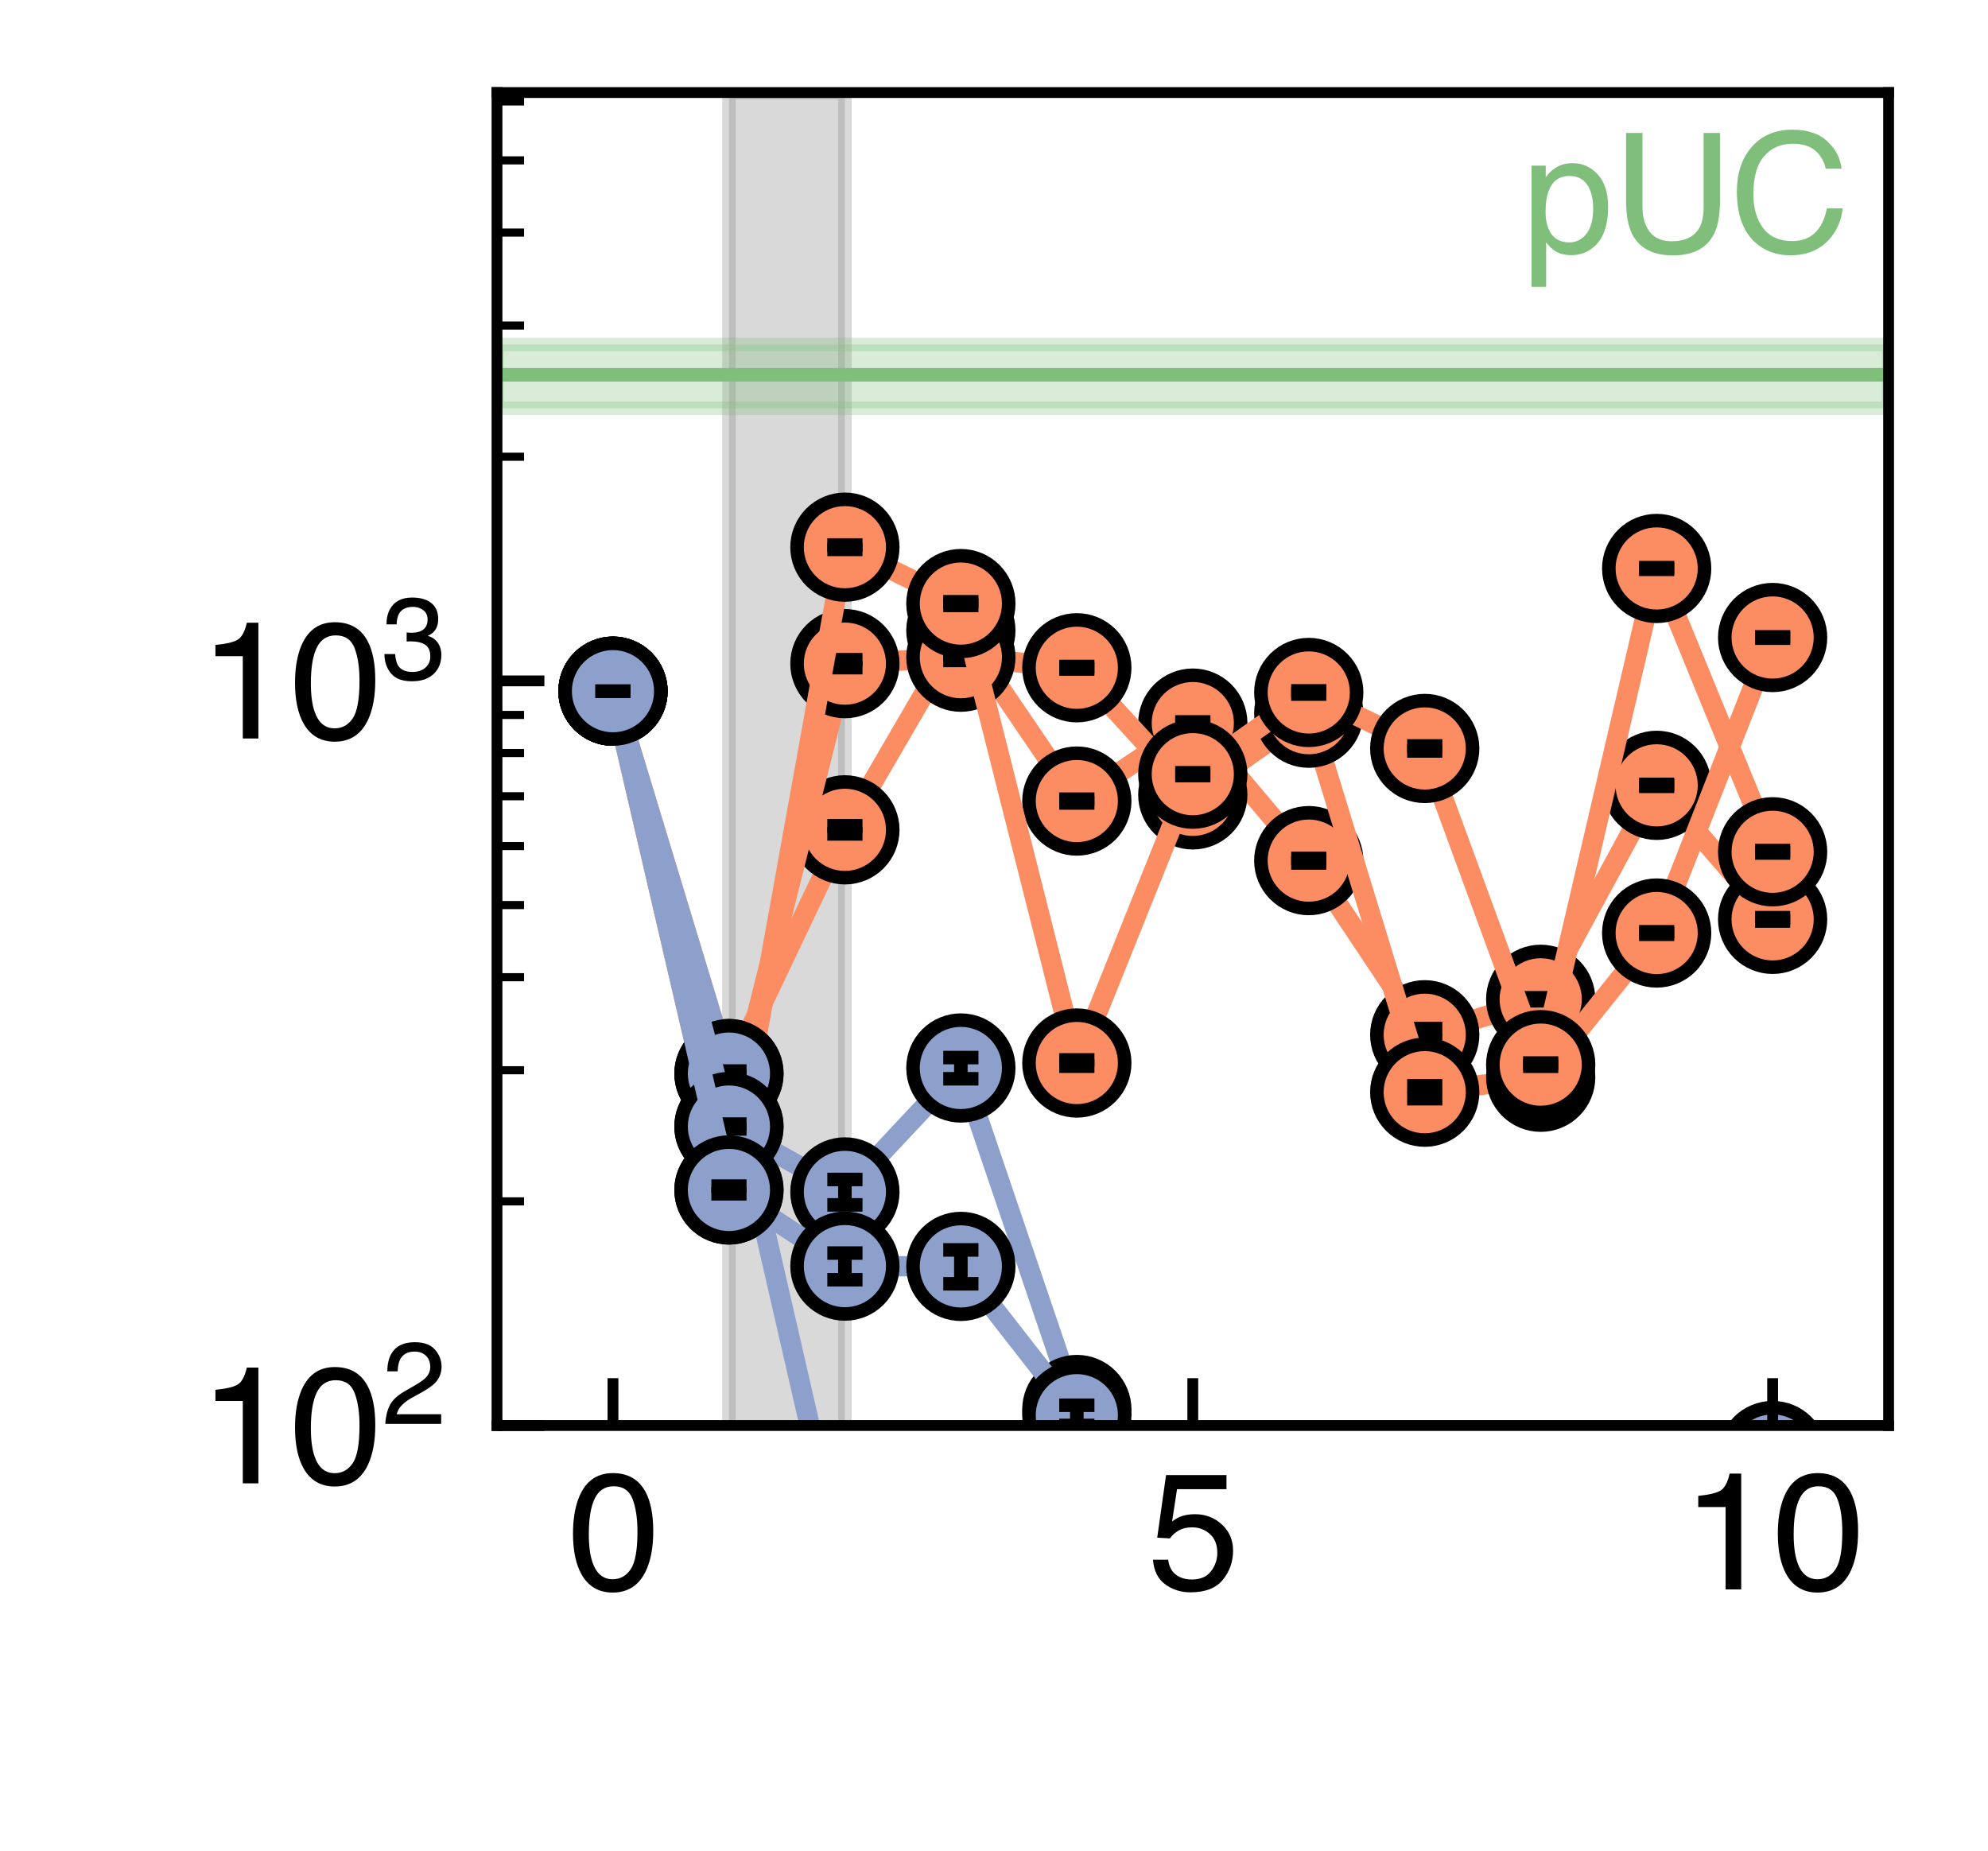 <?xml version="1.0" encoding="utf-8" standalone="no"?>
<!DOCTYPE svg PUBLIC "-//W3C//DTD SVG 1.1//EN"
  "http://www.w3.org/Graphics/SVG/1.1/DTD/svg11.dtd">
<svg xmlns:xlink="http://www.w3.org/1999/xlink" width="146.88pt" height="136.8pt" viewBox="0 0 146.88 136.8" xmlns="http://www.w3.org/2000/svg" version="1.1">
 <defs>
  <style type="text/css">*{stroke-linejoin: round; stroke-linecap: butt}</style>
 </defs>
 <g id="figure_1">
  <g id="patch_1">
   <path d="M 0 136.8 
L 146.88 136.8 
L 146.88 0 
L 0 0 
z
" style="fill: #ffffff"/>
  </g>
  <g id="axes_1">
   <g id="patch_2">
    <path d="M 36.72 105.336 
L 139.536 105.336 
L 139.536 6.84 
L 36.72 6.84 
z
" style="fill: #ffffff"/>
   </g>
   <g id="PolyCollection_1">
    <path d="M 53.856 6.84 
L 53.856 215.385 
L 62.424 215.385 
L 62.424 6.84 
L 62.424 6.84 
L 53.856 6.84 
z
" clip-path="url(#p0ef0f8eab7)" style="fill: #808080; fill-opacity: 0.3; stroke: #808080; stroke-opacity: 0.3"/>
   </g>
   <g id="PolyCollection_2">
    <defs>
     <path id="ma2e715123d" d="M 36.72 -111.349 
L 36.72 -106.629 
L 139.536 -106.629 
L 139.536 -111.349 
L 139.536 -111.349 
L 36.72 -111.349 
z
" style="stroke: #7fbf7b; stroke-opacity: 0.3"/>
    </defs>
    <g clip-path="url(#p0ef0f8eab7)">
     <use xlink:href="#ma2e715123d" x="0" y="136.8" style="fill: #7fbf7b; fill-opacity: 0.3; stroke: #7fbf7b; stroke-opacity: 0.3"/>
    </g>
   </g>
   <g id="line2d_1">
    <path d="M 36.72 27.694 
L 139.536 27.694 
" clip-path="url(#p0ef0f8eab7)" style="fill: none; stroke: #7fbf7b; stroke-linecap: square"/>
   </g>
   <g id="line2d_2">
    <path d="M 45.288 51.074 
L 53.856 79.33 
L 62.424 61.318 
L 70.992 46.59 
L 79.56 59.192 
L 88.128 53.432 
L 96.696 63.593 
L 105.264 76.46 
L 113.832 73.841 
L 122.4 58.03 
L 130.968 67.933 
" clip-path="url(#p0ef0f8eab7)" style="fill: none; stroke: #fc8d62; stroke-width: 1.5; stroke-linecap: square"/>
   </g>
   <g id="PathCollection_1">
    <defs>
     <path id="m050583f26d" d="M 0 3.536 
C 0.938 3.536 1.837 3.163 2.5 2.5 
C 3.163 1.837 3.536 0.938 3.536 0 
C 3.536 -0.938 3.163 -1.837 2.5 -2.5 
C 1.837 -3.163 0.938 -3.536 0 -3.536 
C -0.938 -3.536 -1.837 -3.163 -2.5 -2.5 
C -3.163 -1.837 -3.536 -0.938 -3.536 0 
C -3.536 0.938 -3.163 1.837 -2.5 2.5 
C -1.837 3.163 -0.938 3.536 0 3.536 
z
" style="stroke: #000000"/>
    </defs>
    <g clip-path="url(#p0ef0f8eab7)">
     <use xlink:href="#m050583f26d" x="45.288" y="51.074" style="fill: #fc8d62; stroke: #000000"/>
     <use xlink:href="#m050583f26d" x="53.856" y="79.33" style="fill: #fc8d62; stroke: #000000"/>
     <use xlink:href="#m050583f26d" x="62.424" y="61.318" style="fill: #fc8d62; stroke: #000000"/>
     <use xlink:href="#m050583f26d" x="70.992" y="46.59" style="fill: #fc8d62; stroke: #000000"/>
     <use xlink:href="#m050583f26d" x="79.56" y="59.192" style="fill: #fc8d62; stroke: #000000"/>
     <use xlink:href="#m050583f26d" x="88.128" y="53.432" style="fill: #fc8d62; stroke: #000000"/>
     <use xlink:href="#m050583f26d" x="96.696" y="63.593" style="fill: #fc8d62; stroke: #000000"/>
     <use xlink:href="#m050583f26d" x="105.264" y="76.46" style="fill: #fc8d62; stroke: #000000"/>
     <use xlink:href="#m050583f26d" x="113.832" y="73.841" style="fill: #fc8d62; stroke: #000000"/>
     <use xlink:href="#m050583f26d" x="122.4" y="58.03" style="fill: #fc8d62; stroke: #000000"/>
     <use xlink:href="#m050583f26d" x="130.968" y="67.933" style="fill: #fc8d62; stroke: #000000"/>
    </g>
   </g>
   <g id="LineCollection_1">
    <path d="M 45.288 51.074 
L 45.288 51.074 
" clip-path="url(#p0ef0f8eab7)" style="fill: none; stroke: #000000"/>
    <path d="M 53.856 79.519 
L 53.856 79.142 
" clip-path="url(#p0ef0f8eab7)" style="fill: none; stroke: #000000"/>
    <path d="M 62.424 61.62 
L 62.424 61.02 
" clip-path="url(#p0ef0f8eab7)" style="fill: none; stroke: #000000"/>
    <path d="M 70.992 46.774 
L 70.992 46.407 
" clip-path="url(#p0ef0f8eab7)" style="fill: none; stroke: #000000"/>
    <path d="M 79.56 59.331 
L 79.56 59.054 
" clip-path="url(#p0ef0f8eab7)" style="fill: none; stroke: #000000"/>
    <path d="M 88.128 53.52 
L 88.128 53.345 
" clip-path="url(#p0ef0f8eab7)" style="fill: none; stroke: #000000"/>
    <path d="M 96.696 63.765 
L 96.696 63.422 
" clip-path="url(#p0ef0f8eab7)" style="fill: none; stroke: #000000"/>
    <path d="M 105.264 76.93 
L 105.264 75.999 
" clip-path="url(#p0ef0f8eab7)" style="fill: none; stroke: #000000"/>
    <path d="M 113.832 73.952 
L 113.832 73.73 
" clip-path="url(#p0ef0f8eab7)" style="fill: none; stroke: #000000"/>
    <path d="M 122.4 58.103 
L 122.4 57.958 
" clip-path="url(#p0ef0f8eab7)" style="fill: none; stroke: #000000"/>
    <path d="M 130.968 68.057 
L 130.968 67.809 
" clip-path="url(#p0ef0f8eab7)" style="fill: none; stroke: #000000"/>
   </g>
   <g id="line2d_3">
    <defs>
     <path id="mc51361ca03" d="M 1.3 0 
L -1.3 -0 
" style="stroke: #000000"/>
    </defs>
    <g clip-path="url(#p0ef0f8eab7)">
     <use xlink:href="#mc51361ca03" x="45.288" y="51.074" style="stroke: #000000"/>
     <use xlink:href="#mc51361ca03" x="53.856" y="79.519" style="stroke: #000000"/>
     <use xlink:href="#mc51361ca03" x="62.424" y="61.62" style="stroke: #000000"/>
     <use xlink:href="#mc51361ca03" x="70.992" y="46.774" style="stroke: #000000"/>
     <use xlink:href="#mc51361ca03" x="79.56" y="59.331" style="stroke: #000000"/>
     <use xlink:href="#mc51361ca03" x="88.128" y="53.52" style="stroke: #000000"/>
     <use xlink:href="#mc51361ca03" x="96.696" y="63.765" style="stroke: #000000"/>
     <use xlink:href="#mc51361ca03" x="105.264" y="76.93" style="stroke: #000000"/>
     <use xlink:href="#mc51361ca03" x="113.832" y="73.952" style="stroke: #000000"/>
     <use xlink:href="#mc51361ca03" x="122.4" y="58.103" style="stroke: #000000"/>
     <use xlink:href="#mc51361ca03" x="130.968" y="68.057" style="stroke: #000000"/>
    </g>
   </g>
   <g id="line2d_4">
    <g clip-path="url(#p0ef0f8eab7)">
     <use xlink:href="#mc51361ca03" x="45.288" y="51.074" style="stroke: #000000"/>
     <use xlink:href="#mc51361ca03" x="53.856" y="79.142" style="stroke: #000000"/>
     <use xlink:href="#mc51361ca03" x="62.424" y="61.02" style="stroke: #000000"/>
     <use xlink:href="#mc51361ca03" x="70.992" y="46.407" style="stroke: #000000"/>
     <use xlink:href="#mc51361ca03" x="79.56" y="59.054" style="stroke: #000000"/>
     <use xlink:href="#mc51361ca03" x="88.128" y="53.345" style="stroke: #000000"/>
     <use xlink:href="#mc51361ca03" x="96.696" y="63.422" style="stroke: #000000"/>
     <use xlink:href="#mc51361ca03" x="105.264" y="75.999" style="stroke: #000000"/>
     <use xlink:href="#mc51361ca03" x="113.832" y="73.73" style="stroke: #000000"/>
     <use xlink:href="#mc51361ca03" x="122.4" y="57.958" style="stroke: #000000"/>
     <use xlink:href="#mc51361ca03" x="130.968" y="67.809" style="stroke: #000000"/>
    </g>
   </g>
   <g id="line2d_5">
    <path d="M 45.288 51.074 
L 53.856 83.243 
L 62.424 49.038 
L 70.992 48.562 
L 79.56 49.343 
L 88.128 58.735 
L 96.696 52.7 
L 105.264 80.705 
L 113.832 79.6 
L 122.4 68.943 
L 130.968 47.107 
" clip-path="url(#p0ef0f8eab7)" style="fill: none; stroke: #fc8d62; stroke-width: 1.5; stroke-linecap: square"/>
   </g>
   <g id="PathCollection_2">
    <g clip-path="url(#p0ef0f8eab7)">
     <use xlink:href="#m050583f26d" x="45.288" y="51.074" style="fill: #fc8d62; stroke: #000000"/>
     <use xlink:href="#m050583f26d" x="53.856" y="83.243" style="fill: #fc8d62; stroke: #000000"/>
     <use xlink:href="#m050583f26d" x="62.424" y="49.038" style="fill: #fc8d62; stroke: #000000"/>
     <use xlink:href="#m050583f26d" x="70.992" y="48.562" style="fill: #fc8d62; stroke: #000000"/>
     <use xlink:href="#m050583f26d" x="79.56" y="49.343" style="fill: #fc8d62; stroke: #000000"/>
     <use xlink:href="#m050583f26d" x="88.128" y="58.735" style="fill: #fc8d62; stroke: #000000"/>
     <use xlink:href="#m050583f26d" x="96.696" y="52.7" style="fill: #fc8d62; stroke: #000000"/>
     <use xlink:href="#m050583f26d" x="105.264" y="80.705" style="fill: #fc8d62; stroke: #000000"/>
     <use xlink:href="#m050583f26d" x="113.832" y="79.6" style="fill: #fc8d62; stroke: #000000"/>
     <use xlink:href="#m050583f26d" x="122.4" y="68.943" style="fill: #fc8d62; stroke: #000000"/>
     <use xlink:href="#m050583f26d" x="130.968" y="47.107" style="fill: #fc8d62; stroke: #000000"/>
    </g>
   </g>
   <g id="LineCollection_2">
    <path d="M 45.288 51.074 
L 45.288 51.074 
" clip-path="url(#p0ef0f8eab7)" style="fill: none; stroke: #000000"/>
    <path d="M 53.856 83.423 
L 53.856 83.064 
" clip-path="url(#p0ef0f8eab7)" style="fill: none; stroke: #000000"/>
    <path d="M 62.424 49.332 
L 62.424 48.748 
" clip-path="url(#p0ef0f8eab7)" style="fill: none; stroke: #000000"/>
    <path d="M 70.992 48.802 
L 70.992 48.324 
" clip-path="url(#p0ef0f8eab7)" style="fill: none; stroke: #000000"/>
    <path d="M 79.56 49.437 
L 79.56 49.249 
" clip-path="url(#p0ef0f8eab7)" style="fill: none; stroke: #000000"/>
    <path d="M 88.128 58.898 
L 88.128 58.573 
" clip-path="url(#p0ef0f8eab7)" style="fill: none; stroke: #000000"/>
    <path d="M 96.696 52.839 
L 96.696 52.563 
" clip-path="url(#p0ef0f8eab7)" style="fill: none; stroke: #000000"/>
    <path d="M 105.264 81.186 
L 105.264 80.232 
" clip-path="url(#p0ef0f8eab7)" style="fill: none; stroke: #000000"/>
    <path d="M 113.832 79.7 
L 113.832 79.5 
" clip-path="url(#p0ef0f8eab7)" style="fill: none; stroke: #000000"/>
    <path d="M 122.4 69.034 
L 122.4 68.852 
" clip-path="url(#p0ef0f8eab7)" style="fill: none; stroke: #000000"/>
    <path d="M 130.968 47.154 
L 130.968 47.059 
" clip-path="url(#p0ef0f8eab7)" style="fill: none; stroke: #000000"/>
   </g>
   <g id="line2d_6">
    <g clip-path="url(#p0ef0f8eab7)">
     <use xlink:href="#mc51361ca03" x="45.288" y="51.074" style="stroke: #000000"/>
     <use xlink:href="#mc51361ca03" x="53.856" y="83.423" style="stroke: #000000"/>
     <use xlink:href="#mc51361ca03" x="62.424" y="49.332" style="stroke: #000000"/>
     <use xlink:href="#mc51361ca03" x="70.992" y="48.802" style="stroke: #000000"/>
     <use xlink:href="#mc51361ca03" x="79.56" y="49.437" style="stroke: #000000"/>
     <use xlink:href="#mc51361ca03" x="88.128" y="58.898" style="stroke: #000000"/>
     <use xlink:href="#mc51361ca03" x="96.696" y="52.839" style="stroke: #000000"/>
     <use xlink:href="#mc51361ca03" x="105.264" y="81.186" style="stroke: #000000"/>
     <use xlink:href="#mc51361ca03" x="113.832" y="79.7" style="stroke: #000000"/>
     <use xlink:href="#mc51361ca03" x="122.4" y="69.034" style="stroke: #000000"/>
     <use xlink:href="#mc51361ca03" x="130.968" y="47.154" style="stroke: #000000"/>
    </g>
   </g>
   <g id="line2d_7">
    <g clip-path="url(#p0ef0f8eab7)">
     <use xlink:href="#mc51361ca03" x="45.288" y="51.074" style="stroke: #000000"/>
     <use xlink:href="#mc51361ca03" x="53.856" y="83.064" style="stroke: #000000"/>
     <use xlink:href="#mc51361ca03" x="62.424" y="48.748" style="stroke: #000000"/>
     <use xlink:href="#mc51361ca03" x="70.992" y="48.324" style="stroke: #000000"/>
     <use xlink:href="#mc51361ca03" x="79.56" y="49.249" style="stroke: #000000"/>
     <use xlink:href="#mc51361ca03" x="88.128" y="58.573" style="stroke: #000000"/>
     <use xlink:href="#mc51361ca03" x="96.696" y="52.563" style="stroke: #000000"/>
     <use xlink:href="#mc51361ca03" x="105.264" y="80.232" style="stroke: #000000"/>
     <use xlink:href="#mc51361ca03" x="113.832" y="79.5" style="stroke: #000000"/>
     <use xlink:href="#mc51361ca03" x="122.4" y="68.852" style="stroke: #000000"/>
     <use xlink:href="#mc51361ca03" x="130.968" y="47.059" style="stroke: #000000"/>
    </g>
   </g>
   <g id="line2d_8">
    <path d="M 45.288 51.074 
L 53.856 87.929 
L 62.424 40.432 
L 70.992 44.6 
L 79.56 78.549 
L 88.128 57.206 
L 96.696 51.168 
L 105.264 55.306 
L 113.832 78.668 
L 122.4 42.005 
L 130.968 62.94 
" clip-path="url(#p0ef0f8eab7)" style="fill: none; stroke: #fc8d62; stroke-width: 1.5; stroke-linecap: square"/>
   </g>
   <g id="PathCollection_3">
    <g clip-path="url(#p0ef0f8eab7)">
     <use xlink:href="#m050583f26d" x="45.288" y="51.074" style="fill: #fc8d62; stroke: #000000"/>
     <use xlink:href="#m050583f26d" x="53.856" y="87.929" style="fill: #fc8d62; stroke: #000000"/>
     <use xlink:href="#m050583f26d" x="62.424" y="40.432" style="fill: #fc8d62; stroke: #000000"/>
     <use xlink:href="#m050583f26d" x="70.992" y="44.6" style="fill: #fc8d62; stroke: #000000"/>
     <use xlink:href="#m050583f26d" x="79.56" y="78.549" style="fill: #fc8d62; stroke: #000000"/>
     <use xlink:href="#m050583f26d" x="88.128" y="57.206" style="fill: #fc8d62; stroke: #000000"/>
     <use xlink:href="#m050583f26d" x="96.696" y="51.168" style="fill: #fc8d62; stroke: #000000"/>
     <use xlink:href="#m050583f26d" x="105.264" y="55.306" style="fill: #fc8d62; stroke: #000000"/>
     <use xlink:href="#m050583f26d" x="113.832" y="78.668" style="fill: #fc8d62; stroke: #000000"/>
     <use xlink:href="#m050583f26d" x="122.4" y="42.005" style="fill: #fc8d62; stroke: #000000"/>
     <use xlink:href="#m050583f26d" x="130.968" y="62.94" style="fill: #fc8d62; stroke: #000000"/>
    </g>
   </g>
   <g id="LineCollection_3">
    <path d="M 45.288 51.074 
L 45.288 51.074 
" clip-path="url(#p0ef0f8eab7)" style="fill: none; stroke: #000000"/>
    <path d="M 53.856 88.215 
L 53.856 87.646 
" clip-path="url(#p0ef0f8eab7)" style="fill: none; stroke: #000000"/>
    <path d="M 62.424 40.594 
L 62.424 40.271 
" clip-path="url(#p0ef0f8eab7)" style="fill: none; stroke: #000000"/>
    <path d="M 70.992 44.734 
L 70.992 44.465 
" clip-path="url(#p0ef0f8eab7)" style="fill: none; stroke: #000000"/>
    <path d="M 79.56 78.783 
L 79.56 78.317 
" clip-path="url(#p0ef0f8eab7)" style="fill: none; stroke: #000000"/>
    <path d="M 88.128 57.31 
L 88.128 57.102 
" clip-path="url(#p0ef0f8eab7)" style="fill: none; stroke: #000000"/>
    <path d="M 96.696 51.288 
L 96.696 51.049 
" clip-path="url(#p0ef0f8eab7)" style="fill: none; stroke: #000000"/>
    <path d="M 105.264 55.492 
L 105.264 55.121 
" clip-path="url(#p0ef0f8eab7)" style="fill: none; stroke: #000000"/>
    <path d="M 113.832 78.787 
L 113.832 78.55 
" clip-path="url(#p0ef0f8eab7)" style="fill: none; stroke: #000000"/>
    <path d="M 122.4 42.067 
L 122.4 41.942 
" clip-path="url(#p0ef0f8eab7)" style="fill: none; stroke: #000000"/>
    <path d="M 130.968 63.031 
L 130.968 62.848 
" clip-path="url(#p0ef0f8eab7)" style="fill: none; stroke: #000000"/>
   </g>
   <g id="line2d_9">
    <g clip-path="url(#p0ef0f8eab7)">
     <use xlink:href="#mc51361ca03" x="45.288" y="51.074" style="stroke: #000000"/>
     <use xlink:href="#mc51361ca03" x="53.856" y="88.215" style="stroke: #000000"/>
     <use xlink:href="#mc51361ca03" x="62.424" y="40.594" style="stroke: #000000"/>
     <use xlink:href="#mc51361ca03" x="70.992" y="44.734" style="stroke: #000000"/>
     <use xlink:href="#mc51361ca03" x="79.56" y="78.783" style="stroke: #000000"/>
     <use xlink:href="#mc51361ca03" x="88.128" y="57.31" style="stroke: #000000"/>
     <use xlink:href="#mc51361ca03" x="96.696" y="51.288" style="stroke: #000000"/>
     <use xlink:href="#mc51361ca03" x="105.264" y="55.492" style="stroke: #000000"/>
     <use xlink:href="#mc51361ca03" x="113.832" y="78.787" style="stroke: #000000"/>
     <use xlink:href="#mc51361ca03" x="122.4" y="42.067" style="stroke: #000000"/>
     <use xlink:href="#mc51361ca03" x="130.968" y="63.031" style="stroke: #000000"/>
    </g>
   </g>
   <g id="line2d_10">
    <g clip-path="url(#p0ef0f8eab7)">
     <use xlink:href="#mc51361ca03" x="45.288" y="51.074" style="stroke: #000000"/>
     <use xlink:href="#mc51361ca03" x="53.856" y="87.646" style="stroke: #000000"/>
     <use xlink:href="#mc51361ca03" x="62.424" y="40.271" style="stroke: #000000"/>
     <use xlink:href="#mc51361ca03" x="70.992" y="44.465" style="stroke: #000000"/>
     <use xlink:href="#mc51361ca03" x="79.56" y="78.317" style="stroke: #000000"/>
     <use xlink:href="#mc51361ca03" x="88.128" y="57.102" style="stroke: #000000"/>
     <use xlink:href="#mc51361ca03" x="96.696" y="51.049" style="stroke: #000000"/>
     <use xlink:href="#mc51361ca03" x="105.264" y="55.121" style="stroke: #000000"/>
     <use xlink:href="#mc51361ca03" x="113.832" y="78.55" style="stroke: #000000"/>
     <use xlink:href="#mc51361ca03" x="122.4" y="41.942" style="stroke: #000000"/>
     <use xlink:href="#mc51361ca03" x="130.968" y="62.848" style="stroke: #000000"/>
    </g>
   </g>
   <g id="line2d_11">
    <path d="M 45.288 51.074 
L 53.856 79.33 
L 62.424 61.318 
L 70.992 46.59 
L 79.56 59.192 
L 88.128 53.432 
L 96.696 63.593 
L 105.264 76.46 
L 113.832 73.841 
L 122.4 58.03 
L 130.968 67.933 
" clip-path="url(#p0ef0f8eab7)" style="fill: none"/>
   </g>
   <g id="line2d_12">
    <path d="M 45.288 51.074 
L 53.856 83.243 
L 62.424 49.038 
L 70.992 48.562 
L 79.56 49.343 
L 88.128 58.735 
L 96.696 52.7 
L 105.264 80.705 
L 113.832 79.6 
L 122.4 68.943 
L 130.968 47.107 
" clip-path="url(#p0ef0f8eab7)" style="fill: none"/>
   </g>
   <g id="line2d_13">
    <path d="M 45.288 51.074 
L 53.856 87.929 
L 62.424 40.432 
L 70.992 44.6 
L 79.56 78.549 
L 88.128 57.206 
L 96.696 51.168 
L 105.264 55.306 
L 113.832 78.668 
L 122.4 42.005 
L 130.968 62.94 
" clip-path="url(#p0ef0f8eab7)" style="fill: none"/>
   </g>
   <g id="line2d_14">
    <path d="M 45.288 51.074 
L 53.856 79.33 
L 62.424 116.657 
L 70.992 130.314 
L 72.411 137.8 
M 90.324 137.8 
L 96.696 131.307 
L 99.978 137.8 
M 109.549 137.8 
L 113.832 127.347 
L 122.4 120.629 
L 130.968 112.584 
" clip-path="url(#p0ef0f8eab7)" style="fill: none; stroke: #8da0cb; stroke-width: 1.5; stroke-linecap: square"/>
   </g>
   <g id="PathCollection_4">
    <defs>
     <path id="m17821f5a4d" d="M 0 3.536 
C 0.938 3.536 1.837 3.163 2.5 2.5 
C 3.163 1.837 3.536 0.938 3.536 0 
C 3.536 -0.938 3.163 -1.837 2.5 -2.5 
C 1.837 -3.163 0.938 -3.536 0 -3.536 
C -0.938 -3.536 -1.837 -3.163 -2.5 -2.5 
C -3.163 -1.837 -3.536 -0.938 -3.536 0 
C -3.536 0.938 -3.163 1.837 -2.5 2.5 
C -1.837 3.163 -0.938 3.536 0 3.536 
z
" style="stroke: #000000"/>
    </defs>
    <g clip-path="url(#p0ef0f8eab7)">
     <use xlink:href="#m17821f5a4d" x="45.288" y="51.074" style="fill: #8da0cb; stroke: #000000"/>
     <use xlink:href="#m17821f5a4d" x="53.856" y="79.33" style="fill: #8da0cb; stroke: #000000"/>
     <use xlink:href="#m17821f5a4d" x="62.424" y="116.657" style="fill: #8da0cb; stroke: #000000"/>
     <use xlink:href="#m17821f5a4d" x="70.992" y="130.314" style="fill: #8da0cb; stroke: #000000"/>
     <use xlink:href="#m17821f5a4d" x="79.56" y="175.501" style="fill: #8da0cb; stroke: #000000"/>
     <use xlink:href="#m17821f5a4d" x="88.128" y="140.038" style="fill: #8da0cb; stroke: #000000"/>
     <use xlink:href="#m17821f5a4d" x="96.696" y="131.307" style="fill: #8da0cb; stroke: #000000"/>
     <use xlink:href="#m17821f5a4d" x="105.264" y="148.259" style="fill: #8da0cb; stroke: #000000"/>
     <use xlink:href="#m17821f5a4d" x="113.832" y="127.347" style="fill: #8da0cb; stroke: #000000"/>
     <use xlink:href="#m17821f5a4d" x="122.4" y="120.629" style="fill: #8da0cb; stroke: #000000"/>
     <use xlink:href="#m17821f5a4d" x="130.968" y="112.584" style="fill: #8da0cb; stroke: #000000"/>
    </g>
   </g>
   <g id="LineCollection_4">
    <path d="M 45.288 51.074 
L 45.288 51.074 
" clip-path="url(#p0ef0f8eab7)" style="fill: none; stroke: #000000"/>
    <path d="M 53.856 79.519 
L 53.856 79.142 
" clip-path="url(#p0ef0f8eab7)" style="fill: none; stroke: #000000"/>
    <path d="M 62.424 120.016 
L 62.424 113.713 
" clip-path="url(#p0ef0f8eab7)" style="fill: none; stroke: #000000"/>
    <path d="M 70.992 136.475 
L 70.992 125.42 
" clip-path="url(#p0ef0f8eab7)" style="fill: none; stroke: #000000"/>
    <path clip-path="url(#p0ef0f8eab7)" style="fill: none; stroke: #000000"/>
    <path d="M 88.128 137.8 
L 88.128 136.033 
" clip-path="url(#p0ef0f8eab7)" style="fill: none; stroke: #000000"/>
    <path d="M 96.696 134.801 
L 96.696 128.258 
" clip-path="url(#p0ef0f8eab7)" style="fill: none; stroke: #000000"/>
    <path clip-path="url(#p0ef0f8eab7)" style="fill: none; stroke: #000000"/>
    <path d="M 113.832 128.322 
L 113.832 126.41 
" clip-path="url(#p0ef0f8eab7)" style="fill: none; stroke: #000000"/>
    <path d="M 122.4 121.469 
L 122.4 119.817 
" clip-path="url(#p0ef0f8eab7)" style="fill: none; stroke: #000000"/>
    <path d="M 130.968 113.41 
L 130.968 111.786 
" clip-path="url(#p0ef0f8eab7)" style="fill: none; stroke: #000000"/>
   </g>
   <g id="line2d_15">
    <g clip-path="url(#p0ef0f8eab7)">
     <use xlink:href="#mc51361ca03" x="45.288" y="51.074" style="stroke: #000000"/>
     <use xlink:href="#mc51361ca03" x="53.856" y="79.519" style="stroke: #000000"/>
     <use xlink:href="#mc51361ca03" x="62.424" y="120.016" style="stroke: #000000"/>
     <use xlink:href="#mc51361ca03" x="70.992" y="136.475" style="stroke: #000000"/>
     <use xlink:href="#mc51361ca03" x="79.56" y="196.081" style="stroke: #000000"/>
     <use xlink:href="#mc51361ca03" x="88.128" y="144.853" style="stroke: #000000"/>
     <use xlink:href="#mc51361ca03" x="96.696" y="134.801" style="stroke: #000000"/>
     <use xlink:href="#mc51361ca03" x="105.264" y="158.944" style="stroke: #000000"/>
     <use xlink:href="#mc51361ca03" x="113.832" y="128.322" style="stroke: #000000"/>
     <use xlink:href="#mc51361ca03" x="122.4" y="121.469" style="stroke: #000000"/>
     <use xlink:href="#mc51361ca03" x="130.968" y="113.41" style="stroke: #000000"/>
    </g>
   </g>
   <g id="line2d_16">
    <g clip-path="url(#p0ef0f8eab7)">
     <use xlink:href="#mc51361ca03" x="45.288" y="51.074" style="stroke: #000000"/>
     <use xlink:href="#mc51361ca03" x="53.856" y="79.142" style="stroke: #000000"/>
     <use xlink:href="#mc51361ca03" x="62.424" y="113.713" style="stroke: #000000"/>
     <use xlink:href="#mc51361ca03" x="70.992" y="125.42" style="stroke: #000000"/>
     <use xlink:href="#mc51361ca03" x="79.56" y="164.61" style="stroke: #000000"/>
     <use xlink:href="#mc51361ca03" x="88.128" y="136.033" style="stroke: #000000"/>
     <use xlink:href="#mc51361ca03" x="96.696" y="128.258" style="stroke: #000000"/>
     <use xlink:href="#mc51361ca03" x="105.264" y="140.901" style="stroke: #000000"/>
     <use xlink:href="#mc51361ca03" x="113.832" y="126.41" style="stroke: #000000"/>
     <use xlink:href="#mc51361ca03" x="122.4" y="119.817" style="stroke: #000000"/>
     <use xlink:href="#mc51361ca03" x="130.968" y="111.786" style="stroke: #000000"/>
    </g>
   </g>
   <g id="line2d_17">
    <path d="M 45.288 51.074 
L 53.856 83.243 
L 62.424 88.074 
L 70.992 78.916 
L 79.56 104.151 
L 88.128 125.755 
L 96.696 123.1 
L 105.264 129.449 
L 113.832 136.244 
L 122.4 129.382 
L 130.968 107.552 
" clip-path="url(#p0ef0f8eab7)" style="fill: none; stroke: #8da0cb; stroke-width: 1.5; stroke-linecap: square"/>
   </g>
   <g id="PathCollection_5">
    <g clip-path="url(#p0ef0f8eab7)">
     <use xlink:href="#m17821f5a4d" x="45.288" y="51.074" style="fill: #8da0cb; stroke: #000000"/>
     <use xlink:href="#m17821f5a4d" x="53.856" y="83.243" style="fill: #8da0cb; stroke: #000000"/>
     <use xlink:href="#m17821f5a4d" x="62.424" y="88.074" style="fill: #8da0cb; stroke: #000000"/>
     <use xlink:href="#m17821f5a4d" x="70.992" y="78.916" style="fill: #8da0cb; stroke: #000000"/>
     <use xlink:href="#m17821f5a4d" x="79.56" y="104.151" style="fill: #8da0cb; stroke: #000000"/>
     <use xlink:href="#m17821f5a4d" x="88.128" y="125.755" style="fill: #8da0cb; stroke: #000000"/>
     <use xlink:href="#m17821f5a4d" x="96.696" y="123.1" style="fill: #8da0cb; stroke: #000000"/>
     <use xlink:href="#m17821f5a4d" x="105.264" y="129.449" style="fill: #8da0cb; stroke: #000000"/>
     <use xlink:href="#m17821f5a4d" x="113.832" y="136.244" style="fill: #8da0cb; stroke: #000000"/>
     <use xlink:href="#m17821f5a4d" x="122.4" y="129.382" style="fill: #8da0cb; stroke: #000000"/>
     <use xlink:href="#m17821f5a4d" x="130.968" y="107.552" style="fill: #8da0cb; stroke: #000000"/>
    </g>
   </g>
   <g id="LineCollection_5">
    <path d="M 45.288 51.074 
L 45.288 51.074 
" clip-path="url(#p0ef0f8eab7)" style="fill: none; stroke: #000000"/>
    <path d="M 53.856 83.423 
L 53.856 83.064 
" clip-path="url(#p0ef0f8eab7)" style="fill: none; stroke: #000000"/>
    <path d="M 62.424 89.03 
L 62.424 87.154 
" clip-path="url(#p0ef0f8eab7)" style="fill: none; stroke: #000000"/>
    <path d="M 70.992 79.713 
L 70.992 78.145 
" clip-path="url(#p0ef0f8eab7)" style="fill: none; stroke: #000000"/>
    <path d="M 79.56 104.954 
L 79.56 103.374 
" clip-path="url(#p0ef0f8eab7)" style="fill: none; stroke: #000000"/>
    <path d="M 88.128 127.784 
L 88.128 123.885 
" clip-path="url(#p0ef0f8eab7)" style="fill: none; stroke: #000000"/>
    <path d="M 96.696 125.45 
L 96.696 120.961 
" clip-path="url(#p0ef0f8eab7)" style="fill: none; stroke: #000000"/>
    <path d="M 105.264 133.171 
L 105.264 126.229 
" clip-path="url(#p0ef0f8eab7)" style="fill: none; stroke: #000000"/>
    <path d="M 113.832 137.283 
L 113.832 135.248 
" clip-path="url(#p0ef0f8eab7)" style="fill: none; stroke: #000000"/>
    <path d="M 122.4 130.222 
L 122.4 128.571 
" clip-path="url(#p0ef0f8eab7)" style="fill: none; stroke: #000000"/>
    <path d="M 130.968 108.403 
L 130.968 106.73 
" clip-path="url(#p0ef0f8eab7)" style="fill: none; stroke: #000000"/>
   </g>
   <g id="line2d_18">
    <g clip-path="url(#p0ef0f8eab7)">
     <use xlink:href="#mc51361ca03" x="45.288" y="51.074" style="stroke: #000000"/>
     <use xlink:href="#mc51361ca03" x="53.856" y="83.423" style="stroke: #000000"/>
     <use xlink:href="#mc51361ca03" x="62.424" y="89.03" style="stroke: #000000"/>
     <use xlink:href="#mc51361ca03" x="70.992" y="79.713" style="stroke: #000000"/>
     <use xlink:href="#mc51361ca03" x="79.56" y="104.954" style="stroke: #000000"/>
     <use xlink:href="#mc51361ca03" x="88.128" y="127.784" style="stroke: #000000"/>
     <use xlink:href="#mc51361ca03" x="96.696" y="125.45" style="stroke: #000000"/>
     <use xlink:href="#mc51361ca03" x="105.264" y="133.171" style="stroke: #000000"/>
     <use xlink:href="#mc51361ca03" x="113.832" y="137.283" style="stroke: #000000"/>
     <use xlink:href="#mc51361ca03" x="122.4" y="130.222" style="stroke: #000000"/>
     <use xlink:href="#mc51361ca03" x="130.968" y="108.403" style="stroke: #000000"/>
    </g>
   </g>
   <g id="line2d_19">
    <g clip-path="url(#p0ef0f8eab7)">
     <use xlink:href="#mc51361ca03" x="45.288" y="51.074" style="stroke: #000000"/>
     <use xlink:href="#mc51361ca03" x="53.856" y="83.064" style="stroke: #000000"/>
     <use xlink:href="#mc51361ca03" x="62.424" y="87.154" style="stroke: #000000"/>
     <use xlink:href="#mc51361ca03" x="70.992" y="78.145" style="stroke: #000000"/>
     <use xlink:href="#mc51361ca03" x="79.56" y="103.374" style="stroke: #000000"/>
     <use xlink:href="#mc51361ca03" x="88.128" y="123.885" style="stroke: #000000"/>
     <use xlink:href="#mc51361ca03" x="96.696" y="120.961" style="stroke: #000000"/>
     <use xlink:href="#mc51361ca03" x="105.264" y="126.229" style="stroke: #000000"/>
     <use xlink:href="#mc51361ca03" x="113.832" y="135.248" style="stroke: #000000"/>
     <use xlink:href="#mc51361ca03" x="122.4" y="128.571" style="stroke: #000000"/>
     <use xlink:href="#mc51361ca03" x="130.968" y="106.73" style="stroke: #000000"/>
    </g>
   </g>
   <g id="line2d_20">
    <path d="M 45.288 51.074 
L 53.856 87.929 
L 62.424 93.557 
L 70.992 93.577 
L 79.56 104.573 
L 88.128 113.327 
L 96.696 114.98 
L 105.264 128.027 
L 113.832 134.247 
L 122.4 117.498 
L 130.968 118.957 
" clip-path="url(#p0ef0f8eab7)" style="fill: none; stroke: #8da0cb; stroke-width: 1.5; stroke-linecap: square"/>
   </g>
   <g id="PathCollection_6">
    <g clip-path="url(#p0ef0f8eab7)">
     <use xlink:href="#m17821f5a4d" x="45.288" y="51.074" style="fill: #8da0cb; stroke: #000000"/>
     <use xlink:href="#m17821f5a4d" x="53.856" y="87.929" style="fill: #8da0cb; stroke: #000000"/>
     <use xlink:href="#m17821f5a4d" x="62.424" y="93.557" style="fill: #8da0cb; stroke: #000000"/>
     <use xlink:href="#m17821f5a4d" x="70.992" y="93.577" style="fill: #8da0cb; stroke: #000000"/>
     <use xlink:href="#m17821f5a4d" x="79.56" y="104.573" style="fill: #8da0cb; stroke: #000000"/>
     <use xlink:href="#m17821f5a4d" x="88.128" y="113.327" style="fill: #8da0cb; stroke: #000000"/>
     <use xlink:href="#m17821f5a4d" x="96.696" y="114.98" style="fill: #8da0cb; stroke: #000000"/>
     <use xlink:href="#m17821f5a4d" x="105.264" y="128.027" style="fill: #8da0cb; stroke: #000000"/>
     <use xlink:href="#m17821f5a4d" x="113.832" y="134.247" style="fill: #8da0cb; stroke: #000000"/>
     <use xlink:href="#m17821f5a4d" x="122.4" y="117.498" style="fill: #8da0cb; stroke: #000000"/>
     <use xlink:href="#m17821f5a4d" x="130.968" y="118.957" style="fill: #8da0cb; stroke: #000000"/>
    </g>
   </g>
   <g id="LineCollection_6">
    <path d="M 45.288 51.074 
L 45.288 51.074 
" clip-path="url(#p0ef0f8eab7)" style="fill: none; stroke: #000000"/>
    <path d="M 53.856 88.215 
L 53.856 87.646 
" clip-path="url(#p0ef0f8eab7)" style="fill: none; stroke: #000000"/>
    <path d="M 62.424 94.564 
L 62.424 92.592 
" clip-path="url(#p0ef0f8eab7)" style="fill: none; stroke: #000000"/>
    <path d="M 70.992 94.862 
L 70.992 92.358 
" clip-path="url(#p0ef0f8eab7)" style="fill: none; stroke: #000000"/>
    <path d="M 79.56 105.331 
L 79.56 103.837 
" clip-path="url(#p0ef0f8eab7)" style="fill: none; stroke: #000000"/>
    <path d="M 88.128 114.539 
L 88.128 112.174 
" clip-path="url(#p0ef0f8eab7)" style="fill: none; stroke: #000000"/>
    <path d="M 96.696 116.806 
L 96.696 113.283 
" clip-path="url(#p0ef0f8eab7)" style="fill: none; stroke: #000000"/>
    <path d="M 105.264 132.305 
L 105.264 124.4 
" clip-path="url(#p0ef0f8eab7)" style="fill: none; stroke: #000000"/>
    <path d="M 113.832 135.359 
L 113.832 133.185 
" clip-path="url(#p0ef0f8eab7)" style="fill: none; stroke: #000000"/>
    <path d="M 122.4 118.137 
L 122.4 116.876 
" clip-path="url(#p0ef0f8eab7)" style="fill: none; stroke: #000000"/>
    <path d="M 130.968 119.895 
L 130.968 118.054 
" clip-path="url(#p0ef0f8eab7)" style="fill: none; stroke: #000000"/>
   </g>
   <g id="line2d_21">
    <g clip-path="url(#p0ef0f8eab7)">
     <use xlink:href="#mc51361ca03" x="45.288" y="51.074" style="stroke: #000000"/>
     <use xlink:href="#mc51361ca03" x="53.856" y="88.215" style="stroke: #000000"/>
     <use xlink:href="#mc51361ca03" x="62.424" y="94.564" style="stroke: #000000"/>
     <use xlink:href="#mc51361ca03" x="70.992" y="94.862" style="stroke: #000000"/>
     <use xlink:href="#mc51361ca03" x="79.56" y="105.331" style="stroke: #000000"/>
     <use xlink:href="#mc51361ca03" x="88.128" y="114.539" style="stroke: #000000"/>
     <use xlink:href="#mc51361ca03" x="96.696" y="116.806" style="stroke: #000000"/>
     <use xlink:href="#mc51361ca03" x="105.264" y="132.305" style="stroke: #000000"/>
     <use xlink:href="#mc51361ca03" x="113.832" y="135.359" style="stroke: #000000"/>
     <use xlink:href="#mc51361ca03" x="122.4" y="118.137" style="stroke: #000000"/>
     <use xlink:href="#mc51361ca03" x="130.968" y="119.895" style="stroke: #000000"/>
    </g>
   </g>
   <g id="line2d_22">
    <g clip-path="url(#p0ef0f8eab7)">
     <use xlink:href="#mc51361ca03" x="45.288" y="51.074" style="stroke: #000000"/>
     <use xlink:href="#mc51361ca03" x="53.856" y="87.646" style="stroke: #000000"/>
     <use xlink:href="#mc51361ca03" x="62.424" y="92.592" style="stroke: #000000"/>
     <use xlink:href="#mc51361ca03" x="70.992" y="92.358" style="stroke: #000000"/>
     <use xlink:href="#mc51361ca03" x="79.56" y="103.837" style="stroke: #000000"/>
     <use xlink:href="#mc51361ca03" x="88.128" y="112.174" style="stroke: #000000"/>
     <use xlink:href="#mc51361ca03" x="96.696" y="113.283" style="stroke: #000000"/>
     <use xlink:href="#mc51361ca03" x="105.264" y="124.4" style="stroke: #000000"/>
     <use xlink:href="#mc51361ca03" x="113.832" y="133.185" style="stroke: #000000"/>
     <use xlink:href="#mc51361ca03" x="122.4" y="116.876" style="stroke: #000000"/>
     <use xlink:href="#mc51361ca03" x="130.968" y="118.054" style="stroke: #000000"/>
    </g>
   </g>
   <g id="line2d_23">
    <path d="M 45.288 51.074 
L 53.856 79.33 
L 62.424 116.657 
L 70.992 130.314 
L 72.411 137.8 
M 90.324 137.8 
L 96.696 131.307 
L 99.978 137.8 
M 109.549 137.8 
L 113.832 127.347 
L 122.4 120.629 
L 130.968 112.584 
" clip-path="url(#p0ef0f8eab7)" style="fill: none"/>
   </g>
   <g id="line2d_24">
    <path d="M 45.288 51.074 
L 53.856 83.243 
L 62.424 88.074 
L 70.992 78.916 
L 79.56 104.151 
L 88.128 125.755 
L 96.696 123.1 
L 105.264 129.449 
L 113.832 136.244 
L 122.4 129.382 
L 130.968 107.552 
" clip-path="url(#p0ef0f8eab7)" style="fill: none"/>
   </g>
   <g id="line2d_25">
    <path d="M 45.288 51.074 
L 53.856 87.929 
L 62.424 93.557 
L 70.992 93.577 
L 79.56 104.573 
L 88.128 113.327 
L 96.696 114.98 
L 105.264 128.027 
L 113.832 134.247 
L 122.4 117.498 
L 130.968 118.957 
" clip-path="url(#p0ef0f8eab7)" style="fill: none"/>
   </g>
   <g id="matplotlib.axis_1">
    <g id="xtick_1">
     <g id="line2d_26">
      <defs>
       <path id="m870355e73e" d="M 0 0 
L 0 -3.5 
" style="stroke: #000000; stroke-width: 0.8"/>
      </defs>
      <g>
       <use xlink:href="#m870355e73e" x="45.288" y="105.336" style="stroke: #000000; stroke-width: 0.8"/>
      </g>
     </g>
     <g id="text_1">
      <!-- 0 -->
      <g transform="translate(41.951 117.444) scale(0.12 -0.12)">
       <defs>
        <path id="Helvetica-30" d="M 1731 4475 
Q 2600 4475 2988 3759 
Q 3288 3206 3288 2244 
Q 3288 1331 3016 734 
Q 2622 -122 1728 -122 
Q 922 -122 528 578 
Q 200 1163 200 2147 
Q 200 2909 397 3456 
Q 766 4475 1731 4475 
z
M 1725 391 
Q 2163 391 2422 778 
Q 2681 1166 2681 2222 
Q 2681 2984 2493 3476 
Q 2306 3969 1766 3969 
Q 1269 3969 1039 3501 
Q 809 3034 809 2125 
Q 809 1441 956 1025 
Q 1181 391 1725 391 
z
" transform="scale(0.016)"/>
       </defs>
       <use xlink:href="#Helvetica-30"/>
      </g>
     </g>
    </g>
    <g id="xtick_2">
     <g id="line2d_27">
      <g>
       <use xlink:href="#m870355e73e" x="88.128" y="105.336" style="stroke: #000000; stroke-width: 0.8"/>
      </g>
     </g>
     <g id="text_2">
      <!-- 5 -->
      <g transform="translate(84.791 117.444) scale(0.12 -0.12)">
       <defs>
        <path id="Helvetica-35" d="M 791 1141 
Q 847 659 1238 475 
Q 1438 381 1700 381 
Q 2200 381 2440 700 
Q 2681 1019 2681 1406 
Q 2681 1875 2395 2131 
Q 2109 2388 1709 2388 
Q 1419 2388 1211 2275 
Q 1003 2163 856 1963 
L 369 1991 
L 709 4400 
L 3034 4400 
L 3034 3856 
L 1131 3856 
L 941 2613 
Q 1097 2731 1238 2791 
Q 1488 2894 1816 2894 
Q 2431 2894 2859 2497 
Q 3288 2100 3288 1491 
Q 3288 856 2895 371 
Q 2503 -113 1644 -113 
Q 1097 -113 676 195 
Q 256 503 206 1141 
L 791 1141 
z
" transform="scale(0.016)"/>
       </defs>
       <use xlink:href="#Helvetica-35"/>
      </g>
     </g>
    </g>
    <g id="xtick_3">
     <g id="line2d_28">
      <g>
       <use xlink:href="#m870355e73e" x="130.968" y="105.336" style="stroke: #000000; stroke-width: 0.8"/>
      </g>
     </g>
     <g id="text_3">
      <!-- 10 -->
      <g transform="translate(124.295 117.444) scale(0.12 -0.12)">
       <defs>
        <path id="Helvetica-31" d="M 613 3169 
L 613 3600 
Q 1222 3659 1462 3798 
Q 1703 3938 1822 4456 
L 2266 4456 
L 2266 0 
L 1666 0 
L 1666 3169 
L 613 3169 
z
" transform="scale(0.016)"/>
       </defs>
       <use xlink:href="#Helvetica-31"/>
       <use xlink:href="#Helvetica-30" x="55.615"/>
      </g>
     </g>
    </g>
   </g>
   <g id="matplotlib.axis_2">
    <g id="ytick_1">
     <g id="line2d_29">
      <defs>
       <path id="m0ae93222af" d="M 0 0 
L 3.5 0 
" style="stroke: #000000; stroke-width: 0.8"/>
      </defs>
      <g>
       <use xlink:href="#m0ae93222af" x="36.72" y="105.336" style="stroke: #000000; stroke-width: 0.8"/>
      </g>
     </g>
     <g id="text_4">
      <!-- $\mathdefault{10^{2}}$ -->
      <g transform="translate(14.74 109.64) scale(0.12 -0.12)">
       <defs>
        <path id="Helvetica-32" d="M 200 0 
Q 231 578 439 1006 
Q 647 1434 1250 1784 
L 1850 2131 
Q 2253 2366 2416 2531 
Q 2672 2791 2672 3125 
Q 2672 3516 2437 3745 
Q 2203 3975 1813 3975 
Q 1234 3975 1013 3538 
Q 894 3303 881 2888 
L 309 2888 
Q 319 3472 525 3841 
Q 891 4491 1816 4491 
Q 2584 4491 2939 4075 
Q 3294 3659 3294 3150 
Q 3294 2613 2916 2231 
Q 2697 2009 2131 1694 
L 1703 1456 
Q 1397 1288 1222 1134 
Q 909 863 828 531 
L 3272 531 
L 3272 0 
L 200 0 
z
" transform="scale(0.016)"/>
       </defs>
       <use xlink:href="#Helvetica-31" transform="translate(0 0.272)"/>
       <use xlink:href="#Helvetica-30" transform="translate(55.615 0.272)"/>
       <use xlink:href="#Helvetica-32" transform="translate(112.146 36.88) scale(0.7)"/>
      </g>
     </g>
    </g>
    <g id="ytick_2">
     <g id="line2d_30">
      <g>
       <use xlink:href="#m0ae93222af" x="36.72" y="50.312" style="stroke: #000000; stroke-width: 0.8"/>
      </g>
     </g>
     <g id="text_5">
      <!-- $\mathdefault{10^{3}}$ -->
      <g transform="translate(14.74 54.616) scale(0.12 -0.12)">
       <defs>
        <path id="Helvetica-33" d="M 1663 -122 
Q 869 -122 511 314 
Q 153 750 153 1375 
L 741 1375 
Q 778 941 903 744 
Q 1122 391 1694 391 
Q 2138 391 2406 628 
Q 2675 866 2675 1241 
Q 2675 1703 2392 1887 
Q 2109 2072 1606 2072 
Q 1550 2072 1492 2070 
Q 1434 2069 1375 2066 
L 1375 2563 
Q 1463 2553 1522 2550 
Q 1581 2547 1650 2547 
Q 1966 2547 2169 2647 
Q 2525 2822 2525 3272 
Q 2525 3606 2287 3787 
Q 2050 3969 1734 3969 
Q 1172 3969 956 3594 
Q 838 3388 822 3006 
L 266 3006 
Q 266 3506 466 3856 
Q 809 4481 1675 4481 
Q 2359 4481 2734 4176 
Q 3109 3872 3109 3294 
Q 3109 2881 2888 2625 
Q 2750 2466 2531 2375 
Q 2884 2278 3082 2001 
Q 3281 1725 3281 1325 
Q 3281 684 2859 281 
Q 2438 -122 1663 -122 
z
" transform="scale(0.016)"/>
       </defs>
       <use xlink:href="#Helvetica-31" transform="translate(0 0.381)"/>
       <use xlink:href="#Helvetica-30" transform="translate(55.615 0.381)"/>
       <use xlink:href="#Helvetica-33" transform="translate(112.146 36.989) scale(0.7)"/>
      </g>
     </g>
    </g>
    <g id="ytick_3">
     <g id="line2d_31">
      <defs>
       <path id="m287b51c58c" d="M 0 0 
L 2 0 
" style="stroke: #000000; stroke-width: 0.6"/>
      </defs>
      <g>
       <use xlink:href="#m287b51c58c" x="36.72" y="88.772" style="stroke: #000000; stroke-width: 0.6"/>
      </g>
     </g>
    </g>
    <g id="ytick_4">
     <g id="line2d_32">
      <g>
       <use xlink:href="#m287b51c58c" x="36.72" y="79.083" style="stroke: #000000; stroke-width: 0.6"/>
      </g>
     </g>
    </g>
    <g id="ytick_5">
     <g id="line2d_33">
      <g>
       <use xlink:href="#m287b51c58c" x="36.72" y="72.208" style="stroke: #000000; stroke-width: 0.6"/>
      </g>
     </g>
    </g>
    <g id="ytick_6">
     <g id="line2d_34">
      <g>
       <use xlink:href="#m287b51c58c" x="36.72" y="66.876" style="stroke: #000000; stroke-width: 0.6"/>
      </g>
     </g>
    </g>
    <g id="ytick_7">
     <g id="line2d_35">
      <g>
       <use xlink:href="#m287b51c58c" x="36.72" y="62.519" style="stroke: #000000; stroke-width: 0.6"/>
      </g>
     </g>
    </g>
    <g id="ytick_8">
     <g id="line2d_36">
      <g>
       <use xlink:href="#m287b51c58c" x="36.72" y="58.835" style="stroke: #000000; stroke-width: 0.6"/>
      </g>
     </g>
    </g>
    <g id="ytick_9">
     <g id="line2d_37">
      <g>
       <use xlink:href="#m287b51c58c" x="36.72" y="55.644" style="stroke: #000000; stroke-width: 0.6"/>
      </g>
     </g>
    </g>
    <g id="ytick_10">
     <g id="line2d_38">
      <g>
       <use xlink:href="#m287b51c58c" x="36.72" y="52.829" style="stroke: #000000; stroke-width: 0.6"/>
      </g>
     </g>
    </g>
    <g id="ytick_11">
     <g id="line2d_39">
      <g>
       <use xlink:href="#m287b51c58c" x="36.72" y="33.748" style="stroke: #000000; stroke-width: 0.6"/>
      </g>
     </g>
    </g>
    <g id="ytick_12">
     <g id="line2d_40">
      <g>
       <use xlink:href="#m287b51c58c" x="36.72" y="24.058" style="stroke: #000000; stroke-width: 0.6"/>
      </g>
     </g>
    </g>
    <g id="ytick_13">
     <g id="line2d_41">
      <g>
       <use xlink:href="#m287b51c58c" x="36.72" y="17.184" style="stroke: #000000; stroke-width: 0.6"/>
      </g>
     </g>
    </g>
    <g id="ytick_14">
     <g id="line2d_42">
      <g>
       <use xlink:href="#m287b51c58c" x="36.72" y="11.851" style="stroke: #000000; stroke-width: 0.6"/>
      </g>
     </g>
    </g>
    <g id="ytick_15">
     <g id="line2d_43">
      <g>
       <use xlink:href="#m287b51c58c" x="36.72" y="7.495" style="stroke: #000000; stroke-width: 0.6"/>
      </g>
     </g>
    </g>
   </g>
   <g id="patch_3">
    <path d="M 36.72 105.336 
L 36.72 6.84 
" style="fill: none; stroke: #000000; stroke-width: 0.8; stroke-linejoin: miter; stroke-linecap: square"/>
   </g>
   <g id="patch_4">
    <path d="M 139.536 105.336 
L 139.536 6.84 
" style="fill: none; stroke: #000000; stroke-width: 0.8; stroke-linejoin: miter; stroke-linecap: square"/>
   </g>
   <g id="patch_5">
    <path d="M 36.72 105.336 
L 139.536 105.336 
" style="fill: none; stroke: #000000; stroke-width: 0.8; stroke-linejoin: miter; stroke-linecap: square"/>
   </g>
   <g id="patch_6">
    <path d="M 36.72 6.84 
L 139.536 6.84 
" style="fill: none; stroke: #000000; stroke-width: 0.8; stroke-linejoin: miter; stroke-linecap: square"/>
   </g>
   <g id="text_6">
    <!-- pUC -->
    <g style="fill: #7fbf7b" transform="translate(112.446 18.637) scale(0.12 -0.12)">
     <defs>
      <path id="Helvetica-70" d="M 1825 378 
Q 2219 378 2480 708 
Q 2741 1038 2741 1694 
Q 2741 2094 2625 2381 
Q 2406 2934 1825 2934 
Q 1241 2934 1025 2350 
Q 909 2038 909 1556 
Q 909 1169 1025 897 
Q 1244 378 1825 378 
z
M 369 3331 
L 916 3331 
L 916 2888 
Q 1084 3116 1284 3241 
Q 1569 3428 1953 3428 
Q 2522 3428 2919 2992 
Q 3316 2556 3316 1747 
Q 3316 653 2744 184 
Q 2381 -113 1900 -113 
Q 1522 -113 1266 53 
Q 1116 147 931 375 
L 931 -1334 
L 369 -1334 
L 369 3331 
z
" transform="scale(0.016)"/>
      <path id="Helvetica-55" d="M 1163 4591 
L 1163 1753 
Q 1163 1253 1350 922 
Q 1628 422 2288 422 
Q 3078 422 3363 963 
Q 3516 1256 3516 1753 
L 3516 4591 
L 4147 4591 
L 4147 2013 
Q 4147 1166 3919 709 
Q 3500 -122 2338 -122 
Q 1175 -122 759 709 
Q 531 1166 531 2013 
L 531 4591 
L 1163 4591 
z
M 2341 4591 
L 2341 4591 
z
" transform="scale(0.016)"/>
      <path id="Helvetica-43" d="M 2422 4716 
Q 3294 4716 3775 4256 
Q 4256 3797 4309 3213 
L 3703 3213 
Q 3600 3656 3292 3915 
Q 2984 4175 2428 4175 
Q 1750 4175 1333 3698 
Q 916 3222 916 2238 
Q 916 1431 1292 929 
Q 1669 428 2416 428 
Q 3103 428 3463 956 
Q 3653 1234 3747 1688 
L 4353 1688 
Q 4272 963 3816 472 
Q 3269 -119 2341 -119 
Q 1541 -119 997 366 
Q 281 1006 281 2344 
Q 281 3359 819 4009 
Q 1400 4716 2422 4716 
z
M 2297 4716 
L 2297 4716 
z
" transform="scale(0.016)"/>
     </defs>
     <use xlink:href="#Helvetica-70"/>
     <use xlink:href="#Helvetica-55" x="55.615"/>
     <use xlink:href="#Helvetica-43" x="127.832"/>
    </g>
   </g>
  </g>
 </g>
 <defs>
  <clipPath id="p0ef0f8eab7">
   <rect x="36.72" y="6.84" width="102.816" height="98.496"/>
  </clipPath>
 </defs>
</svg>

